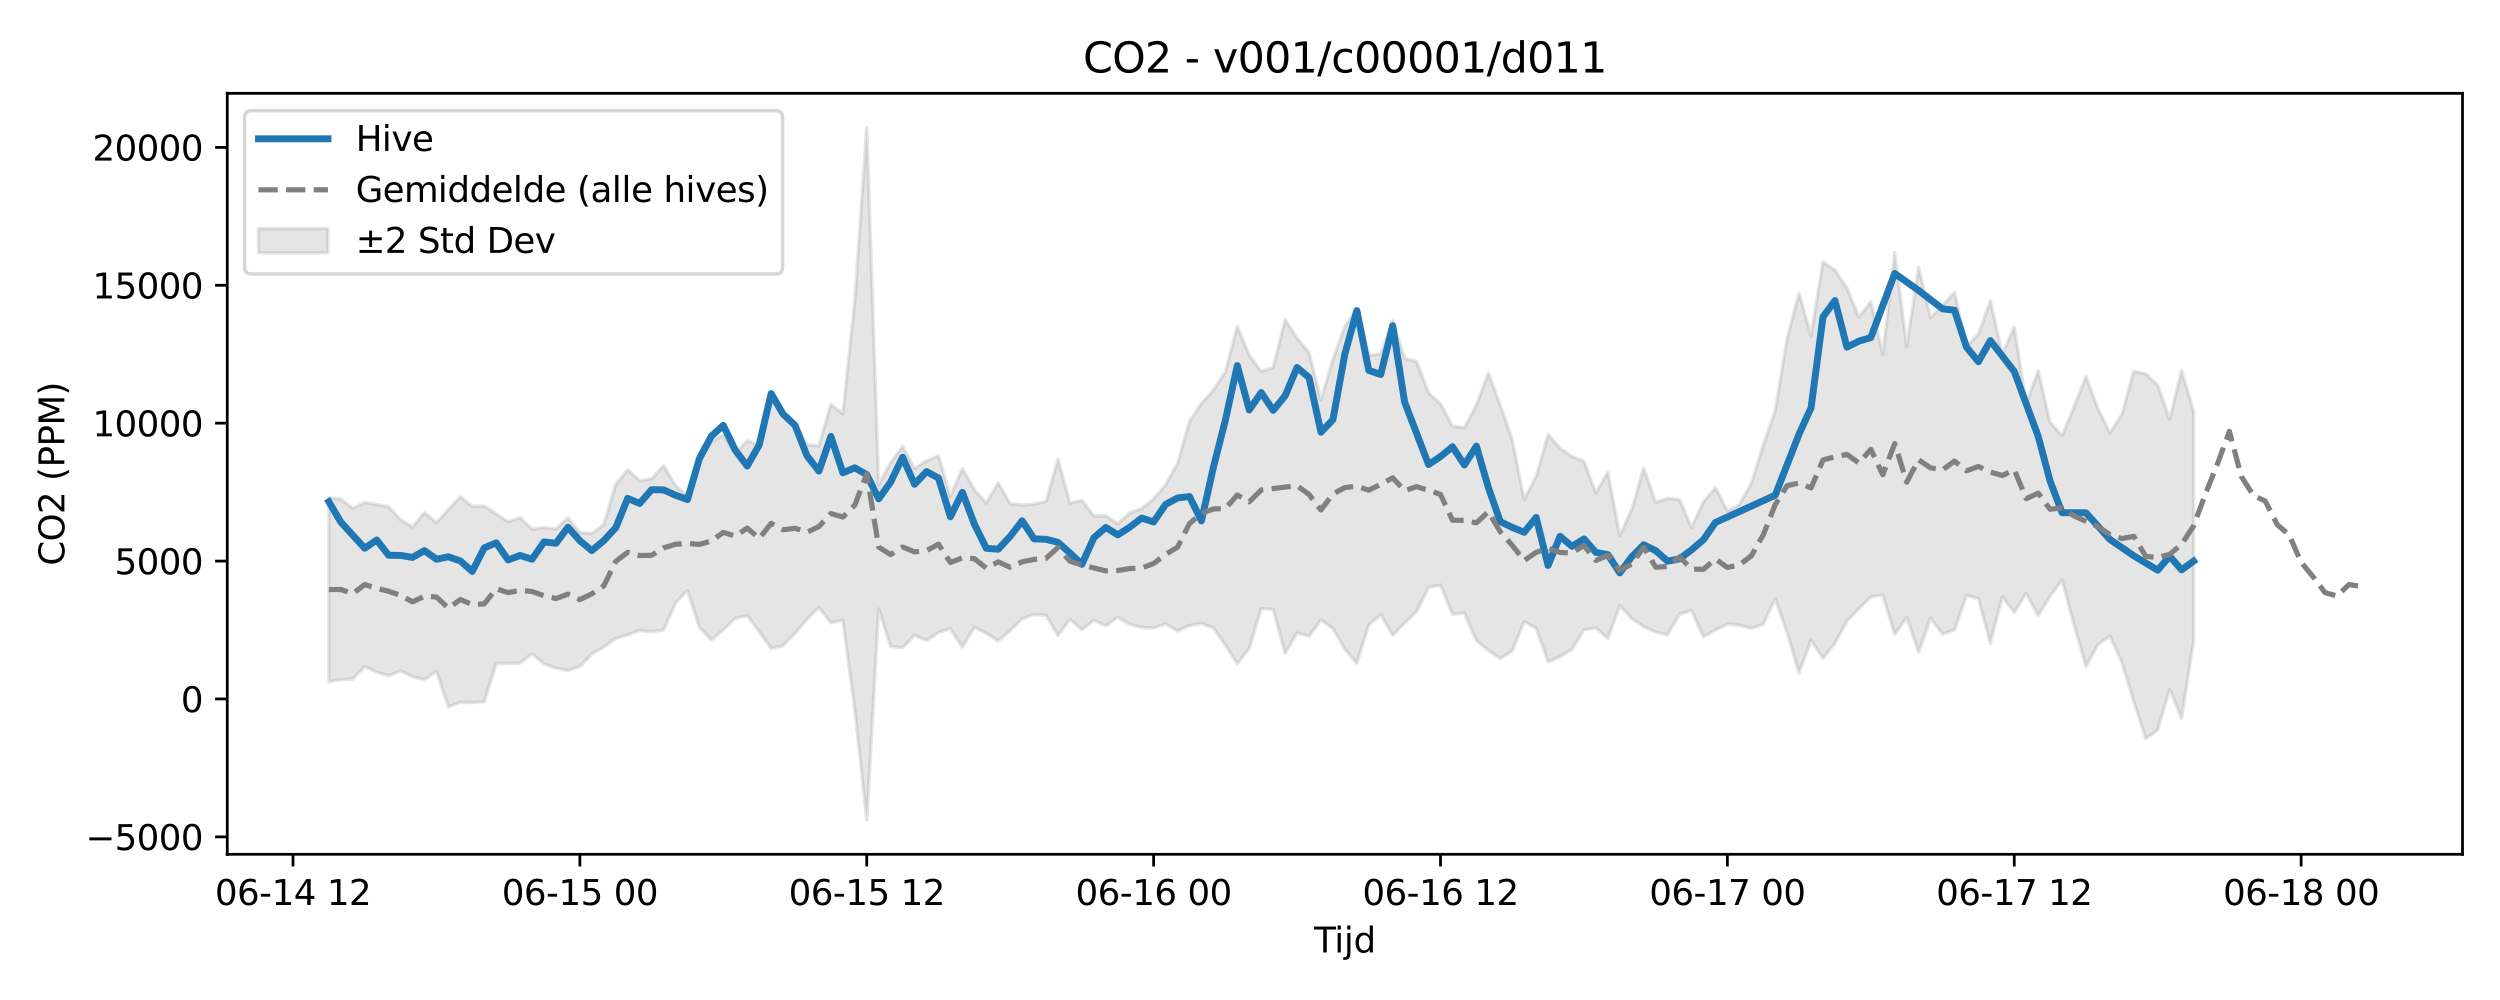 <?xml version="1.0" encoding="utf-8" standalone="no"?>
<!DOCTYPE svg PUBLIC "-//W3C//DTD SVG 1.1//EN"
  "http://www.w3.org/Graphics/SVG/1.1/DTD/svg11.dtd">
<svg xmlns:xlink="http://www.w3.org/1999/xlink" width="720pt" height="288pt" viewBox="0 0 720 288" xmlns="http://www.w3.org/2000/svg" version="1.1">
 <defs>
  <style type="text/css">*{stroke-linejoin: round; stroke-linecap: butt}</style>
 </defs>
 <g id="figure_1">
  <g id="patch_1">
   <path d="M 0 288 
L 720 288 
L 720 0 
L 0 0 
z
" style="fill: #ffffff"/>
  </g>
  <g id="axes_1">
   <g id="patch_2">
    <path d="M 65.45 246.04 
L 709.2 246.04 
L 709.2 26.88 
L 65.45 26.88 
z
" style="fill: #ffffff"/>
   </g>
   <g id="FillBetweenPolyCollection_1">
    <defs>
     <path id="mbd92a1230c" d="M 94.711 -144.74 
L 94.711 -91.698 
L 98.154 -92.192 
L 101.596 -92.432 
L 105.039 -96.026 
L 108.481 -94.453 
L 111.924 -93.35 
L 115.366 -94.751 
L 118.809 -93.149 
L 122.251 -92.214 
L 125.694 -94.69 
L 129.136 -84.427 
L 132.579 -85.749 
L 136.022 -85.642 
L 139.464 -85.922 
L 142.907 -96.878 
L 146.349 -96.915 
L 149.792 -97.052 
L 153.234 -99.702 
L 156.677 -96.78 
L 160.119 -95.551 
L 163.562 -94.89 
L 167.004 -96.06 
L 170.447 -99.667 
L 173.889 -101.636 
L 177.332 -104.149 
L 180.774 -105.129 
L 184.217 -106.464 
L 187.659 -106.031 
L 191.102 -106.551 
L 194.544 -114.322 
L 197.987 -117.931 
L 201.429 -107.316 
L 204.872 -103.682 
L 208.314 -106.59 
L 211.757 -109.899 
L 215.199 -110.711 
L 218.642 -106.063 
L 222.084 -101.258 
L 225.527 -102.054 
L 228.969 -105.59 
L 232.412 -109.633 
L 235.854 -113.046 
L 239.297 -108.654 
L 242.739 -109.371 
L 246.182 -83.58 
L 249.624 -51.922 
L 253.067 -112.604 
L 256.509 -101.773 
L 259.952 -101.484 
L 263.395 -105.042 
L 266.837 -103.551 
L 270.28 -105.84 
L 273.722 -106.954 
L 277.165 -101.615 
L 280.607 -107.307 
L 284.05 -105.653 
L 287.492 -103.421 
L 290.935 -106.327 
L 294.377 -109.816 
L 297.82 -111.025 
L 301.262 -110.796 
L 304.705 -105.009 
L 308.147 -109.615 
L 311.59 -106.638 
L 315.032 -109.355 
L 318.475 -107.757 
L 321.917 -110.27 
L 325.36 -108.201 
L 328.802 -107.299 
L 332.245 -107.111 
L 335.687 -108.323 
L 339.13 -106.271 
L 342.572 -107.834 
L 346.015 -108.431 
L 349.457 -107.189 
L 352.9 -102.196 
L 356.342 -96.897 
L 359.785 -101.253 
L 363.227 -112.696 
L 366.67 -112.519 
L 370.112 -99.861 
L 373.555 -105.693 
L 376.997 -104.758 
L 380.44 -109.466 
L 383.882 -106.975 
L 387.325 -101.075 
L 390.768 -97.002 
L 394.21 -108.002 
L 397.653 -110.962 
L 401.095 -105.039 
L 404.538 -108.609 
L 407.98 -111.819 
L 411.423 -118.778 
L 414.865 -119.501 
L 418.308 -111.116 
L 421.75 -111.425 
L 425.193 -103.491 
L 428.635 -100.711 
L 432.078 -98.356 
L 435.52 -100.538 
L 438.963 -108.984 
L 442.405 -107.026 
L 445.848 -97.409 
L 449.29 -98.893 
L 452.733 -100.966 
L 456.175 -106.58 
L 459.618 -107.15 
L 463.06 -104.107 
L 466.503 -113.606 
L 469.945 -109.884 
L 473.388 -107.488 
L 476.83 -105.976 
L 480.273 -105.194 
L 483.715 -111.151 
L 487.158 -112.146 
L 490.6 -104.604 
L 494.043 -106.54 
L 497.485 -108.271 
L 500.928 -107.964 
L 504.37 -106.998 
L 507.813 -108.181 
L 511.255 -115.594 
L 514.698 -105.748 
L 518.141 -94.215 
L 521.583 -103.611 
L 525.026 -98.43 
L 528.468 -102.735 
L 531.911 -109.166 
L 535.353 -112.701 
L 538.796 -116.091 
L 542.238 -116.6 
L 545.681 -105.274 
L 549.123 -110.151 
L 552.566 -100.209 
L 556.008 -109.945 
L 559.451 -105.41 
L 562.893 -106.566 
L 566.336 -116.543 
L 569.778 -115.591 
L 573.221 -102.75 
L 576.663 -116.097 
L 580.106 -111.635 
L 583.548 -117.035 
L 586.991 -110.698 
L 590.433 -116.31 
L 593.876 -120.926 
L 597.318 -108.047 
L 600.761 -96.128 
L 604.203 -102.298 
L 607.646 -104.86 
L 611.088 -97.214 
L 614.531 -85.988 
L 617.973 -75.207 
L 621.416 -77.781 
L 624.858 -89.444 
L 628.301 -81.216 
L 631.743 -103.34 
L 631.743 -169.687 
L 631.743 -169.687 
L 628.301 -181.257 
L 624.858 -167.254 
L 621.416 -177.053 
L 617.973 -180.337 
L 614.531 -181.071 
L 611.088 -168.58 
L 607.646 -163.292 
L 604.203 -170.343 
L 600.761 -179.655 
L 597.318 -170.774 
L 593.876 -162.52 
L 590.433 -166.365 
L 586.991 -181.236 
L 583.548 -171.739 
L 580.106 -193.778 
L 576.663 -185.99 
L 573.221 -201.357 
L 569.778 -191.724 
L 566.336 -188.265 
L 562.893 -203.861 
L 559.451 -199.935 
L 556.008 -196.555 
L 552.566 -210.935 
L 549.123 -188.146 
L 545.681 -215.228 
L 542.238 -185.948 
L 538.796 -201.094 
L 535.353 -196.664 
L 531.911 -205.072 
L 528.468 -210.168 
L 525.026 -212.626 
L 521.583 -191.352 
L 518.141 -203.545 
L 514.698 -190.545 
L 511.255 -169.712 
L 507.813 -159.716 
L 504.37 -148.796 
L 500.928 -142.647 
L 497.485 -140.849 
L 494.043 -147.487 
L 490.6 -143.492 
L 487.158 -136.087 
L 483.715 -144.093 
L 480.273 -144.479 
L 476.83 -143.342 
L 473.388 -153.26 
L 469.945 -141.267 
L 466.503 -133.773 
L 463.06 -152.015 
L 459.618 -146.021 
L 456.175 -155.19 
L 452.733 -156.514 
L 449.29 -158.899 
L 445.848 -162.836 
L 442.405 -150.833 
L 438.963 -144.131 
L 435.52 -161.365 
L 432.078 -171.324 
L 428.635 -180.578 
L 425.193 -171.322 
L 421.75 -164.854 
L 418.308 -165.238 
L 414.865 -171.685 
L 411.423 -174.815 
L 407.98 -183.863 
L 404.538 -184.768 
L 401.095 -195.735 
L 397.653 -186.06 
L 394.21 -185.655 
L 390.768 -198.959 
L 387.325 -194.086 
L 383.882 -184.501 
L 380.44 -172.765 
L 376.997 -186.476 
L 373.555 -190.555 
L 370.112 -195.904 
L 366.67 -182.135 
L 363.227 -181.066 
L 359.785 -185.698 
L 356.342 -193.991 
L 352.9 -180.906 
L 349.457 -175.632 
L 346.015 -171.829 
L 342.572 -166.573 
L 339.13 -154.562 
L 335.687 -148.34 
L 332.245 -144.297 
L 328.802 -141.555 
L 325.36 -140.299 
L 321.917 -137.127 
L 318.475 -139.417 
L 315.032 -139.465 
L 311.59 -143.922 
L 308.147 -143.095 
L 304.705 -155.714 
L 301.262 -143.597 
L 297.82 -142.789 
L 294.377 -142.579 
L 290.935 -142.916 
L 287.492 -148.944 
L 284.05 -143.097 
L 280.607 -146.927 
L 277.165 -153.07 
L 273.722 -145.032 
L 270.28 -156.709 
L 266.837 -155.269 
L 263.395 -153.07 
L 259.952 -159.448 
L 256.509 -154.785 
L 253.067 -148.272 
L 249.624 -251.158 
L 246.182 -201.471 
L 242.739 -168.814 
L 239.297 -171.554 
L 235.854 -159.676 
L 232.412 -159.793 
L 228.969 -166.129 
L 225.527 -168.806 
L 222.084 -173.262 
L 218.642 -159.774 
L 215.199 -161.117 
L 211.757 -157.29 
L 208.314 -162.764 
L 204.872 -160.688 
L 201.429 -155.123 
L 197.987 -145.018 
L 194.544 -148.195 
L 191.102 -153.881 
L 187.659 -150.111 
L 184.217 -149.572 
L 180.774 -152.716 
L 177.332 -148.492 
L 173.889 -136.922 
L 170.447 -134.307 
L 167.004 -134.569 
L 163.562 -138.863 
L 160.119 -135.698 
L 156.677 -136.073 
L 153.234 -135.585 
L 149.792 -138.949 
L 146.349 -137.73 
L 142.907 -139.997 
L 139.464 -142.263 
L 136.022 -142.143 
L 132.579 -144.918 
L 129.136 -141.291 
L 125.694 -137.456 
L 122.251 -140.391 
L 118.809 -136.173 
L 115.366 -138.328 
L 111.924 -142.071 
L 108.481 -142.677 
L 105.039 -143.262 
L 101.596 -141.618 
L 98.154 -144.251 
L 94.711 -144.74 
z
" style="stroke: #808080; stroke-opacity: 0.2"/>
    </defs>
    <g clip-path="url(#p6994a40e54)">
     <use xlink:href="#mbd92a1230c" x="0" y="288" style="fill: #808080; fill-opacity: 0.2; stroke: #808080; stroke-opacity: 0.2"/>
    </g>
   </g>
   <g id="matplotlib.axis_1">
    <g id="xtick_1">
     <g id="line2d_1">
      <defs>
       <path id="mcb78183667" d="M 0 0 
L 0 3.5 
" style="stroke: #000000; stroke-width: 0.8"/>
      </defs>
      <g>
       <use xlink:href="#mcb78183667" x="84.384" y="246.04" style="stroke: #000000; stroke-width: 0.8"/>
      </g>
     </g>
     <g id="text_1">
      <!-- 06-14 12 -->
      <g transform="translate(61.903 260.638) scale(0.1 -0.1)">
       <defs>
        <path id="DejaVuSans-30" d="M 2034 4250 
Q 1547 4250 1301 3770 
Q 1056 3291 1056 2328 
Q 1056 1369 1301 889 
Q 1547 409 2034 409 
Q 2525 409 2770 889 
Q 3016 1369 3016 2328 
Q 3016 3291 2770 3770 
Q 2525 4250 2034 4250 
z
M 2034 4750 
Q 2819 4750 3233 4129 
Q 3647 3509 3647 2328 
Q 3647 1150 3233 529 
Q 2819 -91 2034 -91 
Q 1250 -91 836 529 
Q 422 1150 422 2328 
Q 422 3509 836 4129 
Q 1250 4750 2034 4750 
z
" transform="scale(0.016)"/>
        <path id="DejaVuSans-36" d="M 2113 2584 
Q 1688 2584 1439 2293 
Q 1191 2003 1191 1497 
Q 1191 994 1439 701 
Q 1688 409 2113 409 
Q 2538 409 2786 701 
Q 3034 994 3034 1497 
Q 3034 2003 2786 2293 
Q 2538 2584 2113 2584 
z
M 3366 4563 
L 3366 3988 
Q 3128 4100 2886 4159 
Q 2644 4219 2406 4219 
Q 1781 4219 1451 3797 
Q 1122 3375 1075 2522 
Q 1259 2794 1537 2939 
Q 1816 3084 2150 3084 
Q 2853 3084 3261 2657 
Q 3669 2231 3669 1497 
Q 3669 778 3244 343 
Q 2819 -91 2113 -91 
Q 1303 -91 875 529 
Q 447 1150 447 2328 
Q 447 3434 972 4092 
Q 1497 4750 2381 4750 
Q 2619 4750 2861 4703 
Q 3103 4656 3366 4563 
z
" transform="scale(0.016)"/>
        <path id="DejaVuSans-2d" d="M 313 2009 
L 1997 2009 
L 1997 1497 
L 313 1497 
L 313 2009 
z
" transform="scale(0.016)"/>
        <path id="DejaVuSans-31" d="M 794 531 
L 1825 531 
L 1825 4091 
L 703 3866 
L 703 4441 
L 1819 4666 
L 2450 4666 
L 2450 531 
L 3481 531 
L 3481 0 
L 794 0 
L 794 531 
z
" transform="scale(0.016)"/>
        <path id="DejaVuSans-34" d="M 2419 4116 
L 825 1625 
L 2419 1625 
L 2419 4116 
z
M 2253 4666 
L 3047 4666 
L 3047 1625 
L 3713 1625 
L 3713 1100 
L 3047 1100 
L 3047 0 
L 2419 0 
L 2419 1100 
L 313 1100 
L 313 1709 
L 2253 4666 
z
" transform="scale(0.016)"/>
        <path id="DejaVuSans-20" transform="scale(0.016)"/>
        <path id="DejaVuSans-32" d="M 1228 531 
L 3431 531 
L 3431 0 
L 469 0 
L 469 531 
Q 828 903 1448 1529 
Q 2069 2156 2228 2338 
Q 2531 2678 2651 2914 
Q 2772 3150 2772 3378 
Q 2772 3750 2511 3984 
Q 2250 4219 1831 4219 
Q 1534 4219 1204 4116 
Q 875 4013 500 3803 
L 500 4441 
Q 881 4594 1212 4672 
Q 1544 4750 1819 4750 
Q 2544 4750 2975 4387 
Q 3406 4025 3406 3419 
Q 3406 3131 3298 2873 
Q 3191 2616 2906 2266 
Q 2828 2175 2409 1742 
Q 1991 1309 1228 531 
z
" transform="scale(0.016)"/>
       </defs>
       <use xlink:href="#DejaVuSans-30"/>
       <use xlink:href="#DejaVuSans-36" transform="translate(63.623 0)"/>
       <use xlink:href="#DejaVuSans-2d" transform="translate(127.246 0)"/>
       <use xlink:href="#DejaVuSans-31" transform="translate(163.33 0)"/>
       <use xlink:href="#DejaVuSans-34" transform="translate(226.953 0)"/>
       <use xlink:href="#DejaVuSans-20" transform="translate(290.576 0)"/>
       <use xlink:href="#DejaVuSans-31" transform="translate(322.363 0)"/>
       <use xlink:href="#DejaVuSans-32" transform="translate(385.986 0)"/>
      </g>
     </g>
    </g>
    <g id="xtick_2">
     <g id="line2d_2">
      <g>
       <use xlink:href="#mcb78183667" x="167.004" y="246.04" style="stroke: #000000; stroke-width: 0.8"/>
      </g>
     </g>
     <g id="text_2">
      <!-- 06-15 00 -->
      <g transform="translate(144.524 260.638) scale(0.1 -0.1)">
       <defs>
        <path id="DejaVuSans-35" d="M 691 4666 
L 3169 4666 
L 3169 4134 
L 1269 4134 
L 1269 2991 
Q 1406 3038 1543 3061 
Q 1681 3084 1819 3084 
Q 2600 3084 3056 2656 
Q 3513 2228 3513 1497 
Q 3513 744 3044 326 
Q 2575 -91 1722 -91 
Q 1428 -91 1123 -41 
Q 819 9 494 109 
L 494 744 
Q 775 591 1075 516 
Q 1375 441 1709 441 
Q 2250 441 2565 725 
Q 2881 1009 2881 1497 
Q 2881 1984 2565 2268 
Q 2250 2553 1709 2553 
Q 1456 2553 1204 2497 
Q 953 2441 691 2322 
L 691 4666 
z
" transform="scale(0.016)"/>
       </defs>
       <use xlink:href="#DejaVuSans-30"/>
       <use xlink:href="#DejaVuSans-36" transform="translate(63.623 0)"/>
       <use xlink:href="#DejaVuSans-2d" transform="translate(127.246 0)"/>
       <use xlink:href="#DejaVuSans-31" transform="translate(163.33 0)"/>
       <use xlink:href="#DejaVuSans-35" transform="translate(226.953 0)"/>
       <use xlink:href="#DejaVuSans-20" transform="translate(290.576 0)"/>
       <use xlink:href="#DejaVuSans-30" transform="translate(322.363 0)"/>
       <use xlink:href="#DejaVuSans-30" transform="translate(385.986 0)"/>
      </g>
     </g>
    </g>
    <g id="xtick_3">
     <g id="line2d_3">
      <g>
       <use xlink:href="#mcb78183667" x="249.624" y="246.04" style="stroke: #000000; stroke-width: 0.8"/>
      </g>
     </g>
     <g id="text_3">
      <!-- 06-15 12 -->
      <g transform="translate(227.144 260.638) scale(0.1 -0.1)">
       <use xlink:href="#DejaVuSans-30"/>
       <use xlink:href="#DejaVuSans-36" transform="translate(63.623 0)"/>
       <use xlink:href="#DejaVuSans-2d" transform="translate(127.246 0)"/>
       <use xlink:href="#DejaVuSans-31" transform="translate(163.33 0)"/>
       <use xlink:href="#DejaVuSans-35" transform="translate(226.953 0)"/>
       <use xlink:href="#DejaVuSans-20" transform="translate(290.576 0)"/>
       <use xlink:href="#DejaVuSans-31" transform="translate(322.363 0)"/>
       <use xlink:href="#DejaVuSans-32" transform="translate(385.986 0)"/>
      </g>
     </g>
    </g>
    <g id="xtick_4">
     <g id="line2d_4">
      <g>
       <use xlink:href="#mcb78183667" x="332.245" y="246.04" style="stroke: #000000; stroke-width: 0.8"/>
      </g>
     </g>
     <g id="text_4">
      <!-- 06-16 00 -->
      <g transform="translate(309.764 260.638) scale(0.1 -0.1)">
       <use xlink:href="#DejaVuSans-30"/>
       <use xlink:href="#DejaVuSans-36" transform="translate(63.623 0)"/>
       <use xlink:href="#DejaVuSans-2d" transform="translate(127.246 0)"/>
       <use xlink:href="#DejaVuSans-31" transform="translate(163.33 0)"/>
       <use xlink:href="#DejaVuSans-36" transform="translate(226.953 0)"/>
       <use xlink:href="#DejaVuSans-20" transform="translate(290.576 0)"/>
       <use xlink:href="#DejaVuSans-30" transform="translate(322.363 0)"/>
       <use xlink:href="#DejaVuSans-30" transform="translate(385.986 0)"/>
      </g>
     </g>
    </g>
    <g id="xtick_5">
     <g id="line2d_5">
      <g>
       <use xlink:href="#mcb78183667" x="414.865" y="246.04" style="stroke: #000000; stroke-width: 0.8"/>
      </g>
     </g>
     <g id="text_5">
      <!-- 06-16 12 -->
      <g transform="translate(392.385 260.638) scale(0.1 -0.1)">
       <use xlink:href="#DejaVuSans-30"/>
       <use xlink:href="#DejaVuSans-36" transform="translate(63.623 0)"/>
       <use xlink:href="#DejaVuSans-2d" transform="translate(127.246 0)"/>
       <use xlink:href="#DejaVuSans-31" transform="translate(163.33 0)"/>
       <use xlink:href="#DejaVuSans-36" transform="translate(226.953 0)"/>
       <use xlink:href="#DejaVuSans-20" transform="translate(290.576 0)"/>
       <use xlink:href="#DejaVuSans-31" transform="translate(322.363 0)"/>
       <use xlink:href="#DejaVuSans-32" transform="translate(385.986 0)"/>
      </g>
     </g>
    </g>
    <g id="xtick_6">
     <g id="line2d_6">
      <g>
       <use xlink:href="#mcb78183667" x="497.485" y="246.04" style="stroke: #000000; stroke-width: 0.8"/>
      </g>
     </g>
     <g id="text_6">
      <!-- 06-17 00 -->
      <g transform="translate(475.005 260.638) scale(0.1 -0.1)">
       <defs>
        <path id="DejaVuSans-37" d="M 525 4666 
L 3525 4666 
L 3525 4397 
L 1831 0 
L 1172 0 
L 2766 4134 
L 525 4134 
L 525 4666 
z
" transform="scale(0.016)"/>
       </defs>
       <use xlink:href="#DejaVuSans-30"/>
       <use xlink:href="#DejaVuSans-36" transform="translate(63.623 0)"/>
       <use xlink:href="#DejaVuSans-2d" transform="translate(127.246 0)"/>
       <use xlink:href="#DejaVuSans-31" transform="translate(163.33 0)"/>
       <use xlink:href="#DejaVuSans-37" transform="translate(226.953 0)"/>
       <use xlink:href="#DejaVuSans-20" transform="translate(290.576 0)"/>
       <use xlink:href="#DejaVuSans-30" transform="translate(322.363 0)"/>
       <use xlink:href="#DejaVuSans-30" transform="translate(385.986 0)"/>
      </g>
     </g>
    </g>
    <g id="xtick_7">
     <g id="line2d_7">
      <g>
       <use xlink:href="#mcb78183667" x="580.106" y="246.04" style="stroke: #000000; stroke-width: 0.8"/>
      </g>
     </g>
     <g id="text_7">
      <!-- 06-17 12 -->
      <g transform="translate(557.625 260.638) scale(0.1 -0.1)">
       <use xlink:href="#DejaVuSans-30"/>
       <use xlink:href="#DejaVuSans-36" transform="translate(63.623 0)"/>
       <use xlink:href="#DejaVuSans-2d" transform="translate(127.246 0)"/>
       <use xlink:href="#DejaVuSans-31" transform="translate(163.33 0)"/>
       <use xlink:href="#DejaVuSans-37" transform="translate(226.953 0)"/>
       <use xlink:href="#DejaVuSans-20" transform="translate(290.576 0)"/>
       <use xlink:href="#DejaVuSans-31" transform="translate(322.363 0)"/>
       <use xlink:href="#DejaVuSans-32" transform="translate(385.986 0)"/>
      </g>
     </g>
    </g>
    <g id="xtick_8">
     <g id="line2d_8">
      <g>
       <use xlink:href="#mcb78183667" x="662.726" y="246.04" style="stroke: #000000; stroke-width: 0.8"/>
      </g>
     </g>
     <g id="text_8">
      <!-- 06-18 00 -->
      <g transform="translate(640.246 260.638) scale(0.1 -0.1)">
       <defs>
        <path id="DejaVuSans-38" d="M 2034 2216 
Q 1584 2216 1326 1975 
Q 1069 1734 1069 1313 
Q 1069 891 1326 650 
Q 1584 409 2034 409 
Q 2484 409 2743 651 
Q 3003 894 3003 1313 
Q 3003 1734 2745 1975 
Q 2488 2216 2034 2216 
z
M 1403 2484 
Q 997 2584 770 2862 
Q 544 3141 544 3541 
Q 544 4100 942 4425 
Q 1341 4750 2034 4750 
Q 2731 4750 3128 4425 
Q 3525 4100 3525 3541 
Q 3525 3141 3298 2862 
Q 3072 2584 2669 2484 
Q 3125 2378 3379 2068 
Q 3634 1759 3634 1313 
Q 3634 634 3220 271 
Q 2806 -91 2034 -91 
Q 1263 -91 848 271 
Q 434 634 434 1313 
Q 434 1759 690 2068 
Q 947 2378 1403 2484 
z
M 1172 3481 
Q 1172 3119 1398 2916 
Q 1625 2713 2034 2713 
Q 2441 2713 2670 2916 
Q 2900 3119 2900 3481 
Q 2900 3844 2670 4047 
Q 2441 4250 2034 4250 
Q 1625 4250 1398 4047 
Q 1172 3844 1172 3481 
z
" transform="scale(0.016)"/>
       </defs>
       <use xlink:href="#DejaVuSans-30"/>
       <use xlink:href="#DejaVuSans-36" transform="translate(63.623 0)"/>
       <use xlink:href="#DejaVuSans-2d" transform="translate(127.246 0)"/>
       <use xlink:href="#DejaVuSans-31" transform="translate(163.33 0)"/>
       <use xlink:href="#DejaVuSans-38" transform="translate(226.953 0)"/>
       <use xlink:href="#DejaVuSans-20" transform="translate(290.576 0)"/>
       <use xlink:href="#DejaVuSans-30" transform="translate(322.363 0)"/>
       <use xlink:href="#DejaVuSans-30" transform="translate(385.986 0)"/>
      </g>
     </g>
    </g>
    <g id="text_9">
     <!-- Tijd -->
     <g transform="translate(378.475 274.317) scale(0.1 -0.1)">
      <defs>
       <path id="DejaVuSans-54" d="M -19 4666 
L 3928 4666 
L 3928 4134 
L 2272 4134 
L 2272 0 
L 1638 0 
L 1638 4134 
L -19 4134 
L -19 4666 
z
" transform="scale(0.016)"/>
       <path id="DejaVuSans-69" d="M 603 3500 
L 1178 3500 
L 1178 0 
L 603 0 
L 603 3500 
z
M 603 4863 
L 1178 4863 
L 1178 4134 
L 603 4134 
L 603 4863 
z
" transform="scale(0.016)"/>
       <path id="DejaVuSans-6a" d="M 603 3500 
L 1178 3500 
L 1178 -63 
Q 1178 -731 923 -1031 
Q 669 -1331 103 -1331 
L -116 -1331 
L -116 -844 
L 38 -844 
Q 366 -844 484 -692 
Q 603 -541 603 -63 
L 603 3500 
z
M 603 4863 
L 1178 4863 
L 1178 4134 
L 603 4134 
L 603 4863 
z
" transform="scale(0.016)"/>
       <path id="DejaVuSans-64" d="M 2906 2969 
L 2906 4863 
L 3481 4863 
L 3481 0 
L 2906 0 
L 2906 525 
Q 2725 213 2448 61 
Q 2172 -91 1784 -91 
Q 1150 -91 751 415 
Q 353 922 353 1747 
Q 353 2572 751 3078 
Q 1150 3584 1784 3584 
Q 2172 3584 2448 3432 
Q 2725 3281 2906 2969 
z
M 947 1747 
Q 947 1113 1208 752 
Q 1469 391 1925 391 
Q 2381 391 2643 752 
Q 2906 1113 2906 1747 
Q 2906 2381 2643 2742 
Q 2381 3103 1925 3103 
Q 1469 3103 1208 2742 
Q 947 2381 947 1747 
z
" transform="scale(0.016)"/>
      </defs>
      <use xlink:href="#DejaVuSans-54"/>
      <use xlink:href="#DejaVuSans-69" transform="translate(57.959 0)"/>
      <use xlink:href="#DejaVuSans-6a" transform="translate(85.742 0)"/>
      <use xlink:href="#DejaVuSans-64" transform="translate(113.525 0)"/>
     </g>
    </g>
   </g>
   <g id="matplotlib.axis_2">
    <g id="ytick_1">
     <g id="line2d_9">
      <defs>
       <path id="m62e51b998c" d="M 0 0 
L -3.5 0 
" style="stroke: #000000; stroke-width: 0.8"/>
      </defs>
      <g>
       <use xlink:href="#m62e51b998c" x="65.45" y="241.011" style="stroke: #000000; stroke-width: 0.8"/>
      </g>
     </g>
     <g id="text_10">
      <!-- −5000 -->
      <g transform="translate(24.62 244.81) scale(0.1 -0.1)">
       <defs>
        <path id="DejaVuSans-2212" d="M 678 2272 
L 4684 2272 
L 4684 1741 
L 678 1741 
L 678 2272 
z
" transform="scale(0.016)"/>
       </defs>
       <use xlink:href="#DejaVuSans-2212"/>
       <use xlink:href="#DejaVuSans-35" transform="translate(83.789 0)"/>
       <use xlink:href="#DejaVuSans-30" transform="translate(147.412 0)"/>
       <use xlink:href="#DejaVuSans-30" transform="translate(211.035 0)"/>
       <use xlink:href="#DejaVuSans-30" transform="translate(274.658 0)"/>
      </g>
     </g>
    </g>
    <g id="ytick_2">
     <g id="line2d_10">
      <g>
       <use xlink:href="#m62e51b998c" x="65.45" y="201.298" style="stroke: #000000; stroke-width: 0.8"/>
      </g>
     </g>
     <g id="text_11">
      <!-- 0 -->
      <g transform="translate(52.087 205.098) scale(0.1 -0.1)">
       <use xlink:href="#DejaVuSans-30"/>
      </g>
     </g>
    </g>
    <g id="ytick_3">
     <g id="line2d_11">
      <g>
       <use xlink:href="#m62e51b998c" x="65.45" y="161.586" style="stroke: #000000; stroke-width: 0.8"/>
      </g>
     </g>
     <g id="text_12">
      <!-- 5000 -->
      <g transform="translate(33 165.385) scale(0.1 -0.1)">
       <use xlink:href="#DejaVuSans-35"/>
       <use xlink:href="#DejaVuSans-30" transform="translate(63.623 0)"/>
       <use xlink:href="#DejaVuSans-30" transform="translate(127.246 0)"/>
       <use xlink:href="#DejaVuSans-30" transform="translate(190.869 0)"/>
      </g>
     </g>
    </g>
    <g id="ytick_4">
     <g id="line2d_12">
      <g>
       <use xlink:href="#m62e51b998c" x="65.45" y="121.874" style="stroke: #000000; stroke-width: 0.8"/>
      </g>
     </g>
     <g id="text_13">
      <!-- 10000 -->
      <g transform="translate(26.637 125.673) scale(0.1 -0.1)">
       <use xlink:href="#DejaVuSans-31"/>
       <use xlink:href="#DejaVuSans-30" transform="translate(63.623 0)"/>
       <use xlink:href="#DejaVuSans-30" transform="translate(127.246 0)"/>
       <use xlink:href="#DejaVuSans-30" transform="translate(190.869 0)"/>
       <use xlink:href="#DejaVuSans-30" transform="translate(254.492 0)"/>
      </g>
     </g>
    </g>
    <g id="ytick_5">
     <g id="line2d_13">
      <g>
       <use xlink:href="#m62e51b998c" x="65.45" y="82.162" style="stroke: #000000; stroke-width: 0.8"/>
      </g>
     </g>
     <g id="text_14">
      <!-- 15000 -->
      <g transform="translate(26.637 85.961) scale(0.1 -0.1)">
       <use xlink:href="#DejaVuSans-31"/>
       <use xlink:href="#DejaVuSans-35" transform="translate(63.623 0)"/>
       <use xlink:href="#DejaVuSans-30" transform="translate(127.246 0)"/>
       <use xlink:href="#DejaVuSans-30" transform="translate(190.869 0)"/>
       <use xlink:href="#DejaVuSans-30" transform="translate(254.492 0)"/>
      </g>
     </g>
    </g>
    <g id="ytick_6">
     <g id="line2d_14">
      <g>
       <use xlink:href="#m62e51b998c" x="65.45" y="42.449" style="stroke: #000000; stroke-width: 0.8"/>
      </g>
     </g>
     <g id="text_15">
      <!-- 20000 -->
      <g transform="translate(26.637 46.248) scale(0.1 -0.1)">
       <use xlink:href="#DejaVuSans-32"/>
       <use xlink:href="#DejaVuSans-30" transform="translate(63.623 0)"/>
       <use xlink:href="#DejaVuSans-30" transform="translate(127.246 0)"/>
       <use xlink:href="#DejaVuSans-30" transform="translate(190.869 0)"/>
       <use xlink:href="#DejaVuSans-30" transform="translate(254.492 0)"/>
      </g>
     </g>
    </g>
    <g id="text_16">
     <!-- CO2 (PPM) -->
     <g transform="translate(18.541 162.903) rotate(-90) scale(0.1 -0.1)">
      <defs>
       <path id="DejaVuSans-43" d="M 4122 4306 
L 4122 3641 
Q 3803 3938 3442 4084 
Q 3081 4231 2675 4231 
Q 1875 4231 1450 3742 
Q 1025 3253 1025 2328 
Q 1025 1406 1450 917 
Q 1875 428 2675 428 
Q 3081 428 3442 575 
Q 3803 722 4122 1019 
L 4122 359 
Q 3791 134 3420 21 
Q 3050 -91 2638 -91 
Q 1578 -91 968 557 
Q 359 1206 359 2328 
Q 359 3453 968 4101 
Q 1578 4750 2638 4750 
Q 3056 4750 3426 4639 
Q 3797 4528 4122 4306 
z
" transform="scale(0.016)"/>
       <path id="DejaVuSans-4f" d="M 2522 4238 
Q 1834 4238 1429 3725 
Q 1025 3213 1025 2328 
Q 1025 1447 1429 934 
Q 1834 422 2522 422 
Q 3209 422 3611 934 
Q 4013 1447 4013 2328 
Q 4013 3213 3611 3725 
Q 3209 4238 2522 4238 
z
M 2522 4750 
Q 3503 4750 4090 4092 
Q 4678 3434 4678 2328 
Q 4678 1225 4090 567 
Q 3503 -91 2522 -91 
Q 1538 -91 948 565 
Q 359 1222 359 2328 
Q 359 3434 948 4092 
Q 1538 4750 2522 4750 
z
" transform="scale(0.016)"/>
       <path id="DejaVuSans-28" d="M 1984 4856 
Q 1566 4138 1362 3434 
Q 1159 2731 1159 2009 
Q 1159 1288 1364 580 
Q 1569 -128 1984 -844 
L 1484 -844 
Q 1016 -109 783 600 
Q 550 1309 550 2009 
Q 550 2706 781 3412 
Q 1013 4119 1484 4856 
L 1984 4856 
z
" transform="scale(0.016)"/>
       <path id="DejaVuSans-50" d="M 1259 4147 
L 1259 2394 
L 2053 2394 
Q 2494 2394 2734 2622 
Q 2975 2850 2975 3272 
Q 2975 3691 2734 3919 
Q 2494 4147 2053 4147 
L 1259 4147 
z
M 628 4666 
L 2053 4666 
Q 2838 4666 3239 4311 
Q 3641 3956 3641 3272 
Q 3641 2581 3239 2228 
Q 2838 1875 2053 1875 
L 1259 1875 
L 1259 0 
L 628 0 
L 628 4666 
z
" transform="scale(0.016)"/>
       <path id="DejaVuSans-4d" d="M 628 4666 
L 1569 4666 
L 2759 1491 
L 3956 4666 
L 4897 4666 
L 4897 0 
L 4281 0 
L 4281 4097 
L 3078 897 
L 2444 897 
L 1241 4097 
L 1241 0 
L 628 0 
L 628 4666 
z
" transform="scale(0.016)"/>
       <path id="DejaVuSans-29" d="M 513 4856 
L 1013 4856 
Q 1481 4119 1714 3412 
Q 1947 2706 1947 2009 
Q 1947 1309 1714 600 
Q 1481 -109 1013 -844 
L 513 -844 
Q 928 -128 1133 580 
Q 1338 1288 1338 2009 
Q 1338 2731 1133 3434 
Q 928 4138 513 4856 
z
" transform="scale(0.016)"/>
      </defs>
      <use xlink:href="#DejaVuSans-43"/>
      <use xlink:href="#DejaVuSans-4f" transform="translate(69.824 0)"/>
      <use xlink:href="#DejaVuSans-32" transform="translate(148.535 0)"/>
      <use xlink:href="#DejaVuSans-20" transform="translate(212.158 0)"/>
      <use xlink:href="#DejaVuSans-28" transform="translate(243.945 0)"/>
      <use xlink:href="#DejaVuSans-50" transform="translate(282.959 0)"/>
      <use xlink:href="#DejaVuSans-50" transform="translate(343.262 0)"/>
      <use xlink:href="#DejaVuSans-4d" transform="translate(403.564 0)"/>
      <use xlink:href="#DejaVuSans-29" transform="translate(489.844 0)"/>
     </g>
    </g>
   </g>
   <g id="line2d_15">
    <path d="M 94.711 144.51 
L 98.154 150.356 
L 105.039 157.901 
L 108.481 155.526 
L 111.924 159.914 
L 115.366 159.958 
L 118.809 160.53 
L 122.251 158.58 
L 125.694 161.058 
L 129.136 160.363 
L 132.579 161.55 
L 136.022 164.565 
L 139.464 157.795 
L 142.907 156.339 
L 146.349 161.263 
L 149.792 159.974 
L 153.234 161.057 
L 156.677 156.077 
L 160.119 156.461 
L 163.562 151.851 
L 167.004 155.725 
L 170.447 158.573 
L 173.889 155.696 
L 177.332 151.997 
L 180.774 143.533 
L 184.217 144.986 
L 187.659 141.036 
L 191.102 141.084 
L 194.544 142.622 
L 197.987 143.882 
L 201.429 132.056 
L 204.872 125.607 
L 208.314 122.515 
L 211.757 129.642 
L 215.199 134.216 
L 218.642 128.148 
L 222.084 113.365 
L 225.527 119.258 
L 228.969 122.485 
L 232.412 131.275 
L 235.854 135.67 
L 239.297 125.694 
L 242.739 136.158 
L 246.182 134.725 
L 249.624 136.684 
L 253.067 143.668 
L 256.509 138.82 
L 259.952 131.707 
L 263.395 139.466 
L 266.837 135.817 
L 270.28 137.671 
L 273.722 148.835 
L 277.165 141.794 
L 280.607 150.935 
L 284.05 157.901 
L 287.492 158.171 
L 290.935 154.462 
L 294.377 150.001 
L 297.82 155.196 
L 301.262 155.312 
L 304.705 156.204 
L 308.147 159.275 
L 311.59 162.507 
L 315.032 154.875 
L 318.475 151.891 
L 321.917 154.051 
L 325.36 151.828 
L 328.802 149.196 
L 332.245 150.318 
L 335.687 145.278 
L 339.13 143.409 
L 342.572 143.005 
L 346.015 150.006 
L 349.457 134.592 
L 352.9 121.053 
L 356.342 105.306 
L 359.785 118.069 
L 363.227 113.058 
L 366.67 118.186 
L 370.112 113.995 
L 373.555 105.835 
L 376.997 108.737 
L 380.44 124.466 
L 383.882 120.865 
L 387.325 101.95 
L 390.768 89.449 
L 394.21 106.672 
L 397.653 107.855 
L 401.095 93.805 
L 404.538 115.811 
L 411.423 133.795 
L 414.865 131.484 
L 418.308 128.665 
L 421.75 133.901 
L 425.193 128.485 
L 428.635 140.359 
L 432.078 150.223 
L 435.52 151.888 
L 438.963 153.298 
L 442.405 149.016 
L 445.848 162.845 
L 449.29 154.462 
L 452.733 157.353 
L 456.175 155.2 
L 459.618 159.088 
L 463.06 159.741 
L 466.503 164.975 
L 469.945 160.36 
L 473.388 156.89 
L 476.83 158.587 
L 480.273 161.618 
L 483.715 160.94 
L 487.158 158.362 
L 490.6 155.418 
L 494.043 150.471 
L 511.255 142.635 
L 518.141 124.995 
L 521.583 117.45 
L 525.026 91.264 
L 528.468 86.562 
L 531.911 99.976 
L 535.353 98.253 
L 538.796 97.22 
L 545.681 78.77 
L 552.566 83.655 
L 559.451 88.944 
L 562.893 89.349 
L 566.336 99.949 
L 569.778 104.178 
L 573.221 98.086 
L 580.106 106.99 
L 586.991 125.643 
L 590.433 138.561 
L 593.876 147.655 
L 600.761 147.679 
L 607.646 155.346 
L 614.531 160.069 
L 621.416 164.207 
L 624.858 160.188 
L 628.301 164.108 
L 631.743 161.607 
L 631.743 161.607 
" clip-path="url(#p6994a40e54)" style="fill: none; stroke: #1f77b4; stroke-width: 2; stroke-linecap: square"/>
   </g>
   <g id="line2d_16">
    <path d="M 94.711 169.781 
L 98.154 169.778 
L 101.596 170.975 
L 105.039 168.356 
L 108.481 169.435 
L 111.924 170.289 
L 115.366 171.46 
L 118.809 173.339 
L 122.251 171.698 
L 125.694 171.927 
L 129.136 175.141 
L 132.579 172.667 
L 136.022 174.107 
L 139.464 173.908 
L 142.907 169.563 
L 146.349 170.677 
L 149.792 170 
L 153.234 170.357 
L 156.677 171.574 
L 160.119 172.375 
L 163.562 171.124 
L 167.004 172.686 
L 170.447 171.013 
L 173.889 168.721 
L 177.332 161.679 
L 180.774 159.077 
L 184.217 159.982 
L 187.659 159.929 
L 191.102 157.784 
L 194.544 156.741 
L 197.987 156.526 
L 201.429 156.78 
L 204.872 155.815 
L 208.314 153.323 
L 211.757 154.405 
L 215.199 152.086 
L 218.642 155.081 
L 222.084 150.74 
L 225.527 152.57 
L 228.969 152.141 
L 232.412 153.287 
L 235.854 151.639 
L 239.297 147.896 
L 242.739 148.908 
L 246.182 145.475 
L 249.624 136.46 
L 253.067 157.562 
L 256.509 159.721 
L 259.952 157.534 
L 263.395 158.944 
L 266.837 158.59 
L 270.28 156.725 
L 273.722 162.007 
L 277.165 160.658 
L 280.607 160.883 
L 284.05 163.625 
L 287.492 161.817 
L 290.935 163.378 
L 294.377 161.802 
L 297.82 161.093 
L 301.262 160.803 
L 304.705 157.638 
L 308.147 161.645 
L 311.59 162.72 
L 318.475 164.413 
L 321.917 164.302 
L 325.36 163.75 
L 328.802 163.573 
L 332.245 162.296 
L 335.687 159.669 
L 339.13 157.584 
L 342.572 150.797 
L 346.015 147.87 
L 349.457 146.589 
L 352.9 146.449 
L 356.342 142.556 
L 359.785 144.525 
L 363.227 141.119 
L 373.555 139.876 
L 376.997 142.383 
L 380.44 146.885 
L 383.882 142.262 
L 387.325 140.42 
L 390.768 140.019 
L 394.21 141.171 
L 397.653 139.489 
L 401.095 137.613 
L 404.538 141.312 
L 407.98 140.159 
L 411.423 141.203 
L 414.865 142.407 
L 418.308 149.823 
L 421.75 149.861 
L 425.193 150.594 
L 428.635 147.356 
L 432.078 153.16 
L 435.52 157.048 
L 438.963 161.443 
L 442.405 159.07 
L 445.848 157.878 
L 449.29 159.104 
L 452.733 159.26 
L 456.175 157.115 
L 459.618 161.415 
L 463.06 159.939 
L 466.503 164.31 
L 469.945 162.424 
L 473.388 157.626 
L 476.83 163.341 
L 480.273 163.163 
L 483.715 160.378 
L 487.158 163.884 
L 490.6 163.952 
L 494.043 160.986 
L 497.485 163.44 
L 500.928 162.695 
L 504.37 160.103 
L 507.813 154.051 
L 511.255 145.347 
L 514.698 139.853 
L 518.141 139.12 
L 521.583 140.518 
L 525.026 132.472 
L 528.468 131.549 
L 531.911 130.881 
L 535.353 133.318 
L 538.796 129.408 
L 542.238 136.726 
L 545.681 127.749 
L 549.123 138.852 
L 552.566 132.428 
L 556.008 134.75 
L 559.451 135.328 
L 562.893 132.787 
L 566.336 135.596 
L 569.778 134.342 
L 573.221 135.946 
L 576.663 136.956 
L 580.106 135.293 
L 583.548 143.613 
L 586.991 142.033 
L 590.433 146.662 
L 593.876 146.277 
L 597.318 148.589 
L 604.203 151.68 
L 607.646 153.924 
L 611.088 155.103 
L 614.531 154.47 
L 617.973 160.228 
L 621.416 160.583 
L 624.858 159.651 
L 628.301 156.763 
L 631.743 151.487 
L 635.186 142.199 
L 638.628 133.589 
L 642.071 124.233 
L 645.514 137.256 
L 648.956 142.654 
L 652.399 144.311 
L 655.841 151.092 
L 659.284 154.078 
L 662.726 161.936 
L 666.169 166.119 
L 669.611 170.675 
L 673.054 171.641 
L 676.496 168.356 
L 679.939 168.865 
L 679.939 168.865 
" clip-path="url(#p6994a40e54)" style="fill: none; stroke-dasharray: 5.55,2.4; stroke-dashoffset: 0; stroke: #808080; stroke-width: 1.5"/>
   </g>
   <g id="patch_3">
    <path d="M 65.45 246.04 
L 65.45 26.88 
" style="fill: none; stroke: #000000; stroke-width: 0.8; stroke-linejoin: miter; stroke-linecap: square"/>
   </g>
   <g id="patch_4">
    <path d="M 709.2 246.04 
L 709.2 26.88 
" style="fill: none; stroke: #000000; stroke-width: 0.8; stroke-linejoin: miter; stroke-linecap: square"/>
   </g>
   <g id="patch_5">
    <path d="M 65.45 246.04 
L 709.2 246.04 
" style="fill: none; stroke: #000000; stroke-width: 0.8; stroke-linejoin: miter; stroke-linecap: square"/>
   </g>
   <g id="patch_6">
    <path d="M 65.45 26.88 
L 709.2 26.88 
" style="fill: none; stroke: #000000; stroke-width: 0.8; stroke-linejoin: miter; stroke-linecap: square"/>
   </g>
   <g id="text_17">
    <!-- CO2 - v001/c00001/d011 -->
    <g transform="translate(311.922 20.88) scale(0.12 -0.12)">
     <defs>
      <path id="DejaVuSans-76" d="M 191 3500 
L 800 3500 
L 1894 563 
L 2988 3500 
L 3597 3500 
L 2284 0 
L 1503 0 
L 191 3500 
z
" transform="scale(0.016)"/>
      <path id="DejaVuSans-2f" d="M 1625 4666 
L 2156 4666 
L 531 -594 
L 0 -594 
L 1625 4666 
z
" transform="scale(0.016)"/>
      <path id="DejaVuSans-63" d="M 3122 3366 
L 3122 2828 
Q 2878 2963 2633 3030 
Q 2388 3097 2138 3097 
Q 1578 3097 1268 2742 
Q 959 2388 959 1747 
Q 959 1106 1268 751 
Q 1578 397 2138 397 
Q 2388 397 2633 464 
Q 2878 531 3122 666 
L 3122 134 
Q 2881 22 2623 -34 
Q 2366 -91 2075 -91 
Q 1284 -91 818 406 
Q 353 903 353 1747 
Q 353 2603 823 3093 
Q 1294 3584 2113 3584 
Q 2378 3584 2631 3529 
Q 2884 3475 3122 3366 
z
" transform="scale(0.016)"/>
     </defs>
     <use xlink:href="#DejaVuSans-43"/>
     <use xlink:href="#DejaVuSans-4f" transform="translate(69.824 0)"/>
     <use xlink:href="#DejaVuSans-32" transform="translate(148.535 0)"/>
     <use xlink:href="#DejaVuSans-20" transform="translate(212.158 0)"/>
     <use xlink:href="#DejaVuSans-2d" transform="translate(243.945 0)"/>
     <use xlink:href="#DejaVuSans-20" transform="translate(280.029 0)"/>
     <use xlink:href="#DejaVuSans-76" transform="translate(311.816 0)"/>
     <use xlink:href="#DejaVuSans-30" transform="translate(370.996 0)"/>
     <use xlink:href="#DejaVuSans-30" transform="translate(434.619 0)"/>
     <use xlink:href="#DejaVuSans-31" transform="translate(498.242 0)"/>
     <use xlink:href="#DejaVuSans-2f" transform="translate(561.865 0)"/>
     <use xlink:href="#DejaVuSans-63" transform="translate(595.557 0)"/>
     <use xlink:href="#DejaVuSans-30" transform="translate(650.537 0)"/>
     <use xlink:href="#DejaVuSans-30" transform="translate(714.16 0)"/>
     <use xlink:href="#DejaVuSans-30" transform="translate(777.783 0)"/>
     <use xlink:href="#DejaVuSans-30" transform="translate(841.406 0)"/>
     <use xlink:href="#DejaVuSans-31" transform="translate(905.029 0)"/>
     <use xlink:href="#DejaVuSans-2f" transform="translate(968.652 0)"/>
     <use xlink:href="#DejaVuSans-64" transform="translate(1002.344 0)"/>
     <use xlink:href="#DejaVuSans-30" transform="translate(1065.82 0)"/>
     <use xlink:href="#DejaVuSans-31" transform="translate(1129.443 0)"/>
     <use xlink:href="#DejaVuSans-31" transform="translate(1193.066 0)"/>
    </g>
   </g>
   <g id="legend_1">
    <g id="patch_7">
     <path d="M 72.45 78.914 
L 223.394 78.914 
Q 225.394 78.914 225.394 76.914 
L 225.394 33.88 
Q 225.394 31.88 223.394 31.88 
L 72.45 31.88 
Q 70.45 31.88 70.45 33.88 
L 70.45 76.914 
Q 70.45 78.914 72.45 78.914 
z
" style="fill: #ffffff; opacity: 0.8; stroke: #cccccc; stroke-linejoin: miter"/>
    </g>
    <g id="line2d_17">
     <path d="M 74.45 39.978 
L 84.45 39.978 
L 94.45 39.978 
" style="fill: none; stroke: #1f77b4; stroke-width: 2; stroke-linecap: square"/>
    </g>
    <g id="text_18">
     <!-- Hive -->
     <g transform="translate(102.45 43.478) scale(0.1 -0.1)">
      <defs>
       <path id="DejaVuSans-48" d="M 628 4666 
L 1259 4666 
L 1259 2753 
L 3553 2753 
L 3553 4666 
L 4184 4666 
L 4184 0 
L 3553 0 
L 3553 2222 
L 1259 2222 
L 1259 0 
L 628 0 
L 628 4666 
z
" transform="scale(0.016)"/>
       <path id="DejaVuSans-65" d="M 3597 1894 
L 3597 1613 
L 953 1613 
Q 991 1019 1311 708 
Q 1631 397 2203 397 
Q 2534 397 2845 478 
Q 3156 559 3463 722 
L 3463 178 
Q 3153 47 2828 -22 
Q 2503 -91 2169 -91 
Q 1331 -91 842 396 
Q 353 884 353 1716 
Q 353 2575 817 3079 
Q 1281 3584 2069 3584 
Q 2775 3584 3186 3129 
Q 3597 2675 3597 1894 
z
M 3022 2063 
Q 3016 2534 2758 2815 
Q 2500 3097 2075 3097 
Q 1594 3097 1305 2825 
Q 1016 2553 972 2059 
L 3022 2063 
z
" transform="scale(0.016)"/>
      </defs>
      <use xlink:href="#DejaVuSans-48"/>
      <use xlink:href="#DejaVuSans-69" transform="translate(75.195 0)"/>
      <use xlink:href="#DejaVuSans-76" transform="translate(102.979 0)"/>
      <use xlink:href="#DejaVuSans-65" transform="translate(162.158 0)"/>
     </g>
    </g>
    <g id="line2d_18">
     <path d="M 74.45 54.657 
L 84.45 54.657 
L 94.45 54.657 
" style="fill: none; stroke-dasharray: 5.55,2.4; stroke-dashoffset: 0; stroke: #808080; stroke-width: 1.5"/>
    </g>
    <g id="text_19">
     <!-- Gemiddelde (alle hives) -->
     <g transform="translate(102.45 58.157) scale(0.1 -0.1)">
      <defs>
       <path id="DejaVuSans-47" d="M 3809 666 
L 3809 1919 
L 2778 1919 
L 2778 2438 
L 4434 2438 
L 4434 434 
Q 4069 175 3628 42 
Q 3188 -91 2688 -91 
Q 1594 -91 976 548 
Q 359 1188 359 2328 
Q 359 3472 976 4111 
Q 1594 4750 2688 4750 
Q 3144 4750 3555 4637 
Q 3966 4525 4313 4306 
L 4313 3634 
Q 3963 3931 3569 4081 
Q 3175 4231 2741 4231 
Q 1884 4231 1454 3753 
Q 1025 3275 1025 2328 
Q 1025 1384 1454 906 
Q 1884 428 2741 428 
Q 3075 428 3337 486 
Q 3600 544 3809 666 
z
" transform="scale(0.016)"/>
       <path id="DejaVuSans-6d" d="M 3328 2828 
Q 3544 3216 3844 3400 
Q 4144 3584 4550 3584 
Q 5097 3584 5394 3201 
Q 5691 2819 5691 2113 
L 5691 0 
L 5113 0 
L 5113 2094 
Q 5113 2597 4934 2840 
Q 4756 3084 4391 3084 
Q 3944 3084 3684 2787 
Q 3425 2491 3425 1978 
L 3425 0 
L 2847 0 
L 2847 2094 
Q 2847 2600 2669 2842 
Q 2491 3084 2119 3084 
Q 1678 3084 1418 2786 
Q 1159 2488 1159 1978 
L 1159 0 
L 581 0 
L 581 3500 
L 1159 3500 
L 1159 2956 
Q 1356 3278 1631 3431 
Q 1906 3584 2284 3584 
Q 2666 3584 2933 3390 
Q 3200 3197 3328 2828 
z
" transform="scale(0.016)"/>
       <path id="DejaVuSans-6c" d="M 603 4863 
L 1178 4863 
L 1178 0 
L 603 0 
L 603 4863 
z
" transform="scale(0.016)"/>
       <path id="DejaVuSans-61" d="M 2194 1759 
Q 1497 1759 1228 1600 
Q 959 1441 959 1056 
Q 959 750 1161 570 
Q 1363 391 1709 391 
Q 2188 391 2477 730 
Q 2766 1069 2766 1631 
L 2766 1759 
L 2194 1759 
z
M 3341 1997 
L 3341 0 
L 2766 0 
L 2766 531 
Q 2569 213 2275 61 
Q 1981 -91 1556 -91 
Q 1019 -91 701 211 
Q 384 513 384 1019 
Q 384 1609 779 1909 
Q 1175 2209 1959 2209 
L 2766 2209 
L 2766 2266 
Q 2766 2663 2505 2880 
Q 2244 3097 1772 3097 
Q 1472 3097 1187 3025 
Q 903 2953 641 2809 
L 641 3341 
Q 956 3463 1253 3523 
Q 1550 3584 1831 3584 
Q 2591 3584 2966 3190 
Q 3341 2797 3341 1997 
z
" transform="scale(0.016)"/>
       <path id="DejaVuSans-68" d="M 3513 2113 
L 3513 0 
L 2938 0 
L 2938 2094 
Q 2938 2591 2744 2837 
Q 2550 3084 2163 3084 
Q 1697 3084 1428 2787 
Q 1159 2491 1159 1978 
L 1159 0 
L 581 0 
L 581 4863 
L 1159 4863 
L 1159 2956 
Q 1366 3272 1645 3428 
Q 1925 3584 2291 3584 
Q 2894 3584 3203 3211 
Q 3513 2838 3513 2113 
z
" transform="scale(0.016)"/>
       <path id="DejaVuSans-73" d="M 2834 3397 
L 2834 2853 
Q 2591 2978 2328 3040 
Q 2066 3103 1784 3103 
Q 1356 3103 1142 2972 
Q 928 2841 928 2578 
Q 928 2378 1081 2264 
Q 1234 2150 1697 2047 
L 1894 2003 
Q 2506 1872 2764 1633 
Q 3022 1394 3022 966 
Q 3022 478 2636 193 
Q 2250 -91 1575 -91 
Q 1294 -91 989 -36 
Q 684 19 347 128 
L 347 722 
Q 666 556 975 473 
Q 1284 391 1588 391 
Q 1994 391 2212 530 
Q 2431 669 2431 922 
Q 2431 1156 2273 1281 
Q 2116 1406 1581 1522 
L 1381 1569 
Q 847 1681 609 1914 
Q 372 2147 372 2553 
Q 372 3047 722 3315 
Q 1072 3584 1716 3584 
Q 2034 3584 2315 3537 
Q 2597 3491 2834 3397 
z
" transform="scale(0.016)"/>
      </defs>
      <use xlink:href="#DejaVuSans-47"/>
      <use xlink:href="#DejaVuSans-65" transform="translate(77.49 0)"/>
      <use xlink:href="#DejaVuSans-6d" transform="translate(139.014 0)"/>
      <use xlink:href="#DejaVuSans-69" transform="translate(236.426 0)"/>
      <use xlink:href="#DejaVuSans-64" transform="translate(264.209 0)"/>
      <use xlink:href="#DejaVuSans-64" transform="translate(327.686 0)"/>
      <use xlink:href="#DejaVuSans-65" transform="translate(391.162 0)"/>
      <use xlink:href="#DejaVuSans-6c" transform="translate(452.686 0)"/>
      <use xlink:href="#DejaVuSans-64" transform="translate(480.469 0)"/>
      <use xlink:href="#DejaVuSans-65" transform="translate(543.945 0)"/>
      <use xlink:href="#DejaVuSans-20" transform="translate(605.469 0)"/>
      <use xlink:href="#DejaVuSans-28" transform="translate(637.256 0)"/>
      <use xlink:href="#DejaVuSans-61" transform="translate(676.27 0)"/>
      <use xlink:href="#DejaVuSans-6c" transform="translate(737.549 0)"/>
      <use xlink:href="#DejaVuSans-6c" transform="translate(765.332 0)"/>
      <use xlink:href="#DejaVuSans-65" transform="translate(793.115 0)"/>
      <use xlink:href="#DejaVuSans-20" transform="translate(854.639 0)"/>
      <use xlink:href="#DejaVuSans-68" transform="translate(886.426 0)"/>
      <use xlink:href="#DejaVuSans-69" transform="translate(949.805 0)"/>
      <use xlink:href="#DejaVuSans-76" transform="translate(977.588 0)"/>
      <use xlink:href="#DejaVuSans-65" transform="translate(1036.768 0)"/>
      <use xlink:href="#DejaVuSans-73" transform="translate(1098.291 0)"/>
      <use xlink:href="#DejaVuSans-29" transform="translate(1150.391 0)"/>
     </g>
    </g>
    <g id="patch_8">
     <path d="M 74.45 72.835 
L 94.45 72.835 
L 94.45 65.835 
L 74.45 65.835 
z
" style="fill: #808080; fill-opacity: 0.2; stroke: #808080; stroke-opacity: 0.2; stroke-linejoin: miter"/>
    </g>
    <g id="text_20">
     <!-- ±2 Std Dev -->
     <g transform="translate(102.45 72.835) scale(0.1 -0.1)">
      <defs>
       <path id="DejaVuSans-b1" d="M 2944 4013 
L 2944 2803 
L 4684 2803 
L 4684 2272 
L 2944 2272 
L 2944 1063 
L 2419 1063 
L 2419 2272 
L 678 2272 
L 678 2803 
L 2419 2803 
L 2419 4013 
L 2944 4013 
z
M 678 531 
L 4684 531 
L 4684 0 
L 678 0 
L 678 531 
z
" transform="scale(0.016)"/>
       <path id="DejaVuSans-53" d="M 3425 4513 
L 3425 3897 
Q 3066 4069 2747 4153 
Q 2428 4238 2131 4238 
Q 1616 4238 1336 4038 
Q 1056 3838 1056 3469 
Q 1056 3159 1242 3001 
Q 1428 2844 1947 2747 
L 2328 2669 
Q 3034 2534 3370 2195 
Q 3706 1856 3706 1288 
Q 3706 609 3251 259 
Q 2797 -91 1919 -91 
Q 1588 -91 1214 -16 
Q 841 59 441 206 
L 441 856 
Q 825 641 1194 531 
Q 1563 422 1919 422 
Q 2459 422 2753 634 
Q 3047 847 3047 1241 
Q 3047 1584 2836 1778 
Q 2625 1972 2144 2069 
L 1759 2144 
Q 1053 2284 737 2584 
Q 422 2884 422 3419 
Q 422 4038 858 4394 
Q 1294 4750 2059 4750 
Q 2388 4750 2728 4690 
Q 3069 4631 3425 4513 
z
" transform="scale(0.016)"/>
       <path id="DejaVuSans-74" d="M 1172 4494 
L 1172 3500 
L 2356 3500 
L 2356 3053 
L 1172 3053 
L 1172 1153 
Q 1172 725 1289 603 
Q 1406 481 1766 481 
L 2356 481 
L 2356 0 
L 1766 0 
Q 1100 0 847 248 
Q 594 497 594 1153 
L 594 3053 
L 172 3053 
L 172 3500 
L 594 3500 
L 594 4494 
L 1172 4494 
z
" transform="scale(0.016)"/>
       <path id="DejaVuSans-44" d="M 1259 4147 
L 1259 519 
L 2022 519 
Q 2988 519 3436 956 
Q 3884 1394 3884 2338 
Q 3884 3275 3436 3711 
Q 2988 4147 2022 4147 
L 1259 4147 
z
M 628 4666 
L 1925 4666 
Q 3281 4666 3915 4102 
Q 4550 3538 4550 2338 
Q 4550 1131 3912 565 
Q 3275 0 1925 0 
L 628 0 
L 628 4666 
z
" transform="scale(0.016)"/>
      </defs>
      <use xlink:href="#DejaVuSans-b1"/>
      <use xlink:href="#DejaVuSans-32" transform="translate(83.789 0)"/>
      <use xlink:href="#DejaVuSans-20" transform="translate(147.412 0)"/>
      <use xlink:href="#DejaVuSans-53" transform="translate(179.199 0)"/>
      <use xlink:href="#DejaVuSans-74" transform="translate(242.676 0)"/>
      <use xlink:href="#DejaVuSans-64" transform="translate(281.885 0)"/>
      <use xlink:href="#DejaVuSans-20" transform="translate(345.361 0)"/>
      <use xlink:href="#DejaVuSans-44" transform="translate(377.148 0)"/>
      <use xlink:href="#DejaVuSans-65" transform="translate(454.15 0)"/>
      <use xlink:href="#DejaVuSans-76" transform="translate(515.674 0)"/>
     </g>
    </g>
   </g>
  </g>
 </g>
 <defs>
  <clipPath id="p6994a40e54">
   <rect x="65.45" y="26.88" width="643.75" height="219.16"/>
  </clipPath>
 </defs>
</svg>
